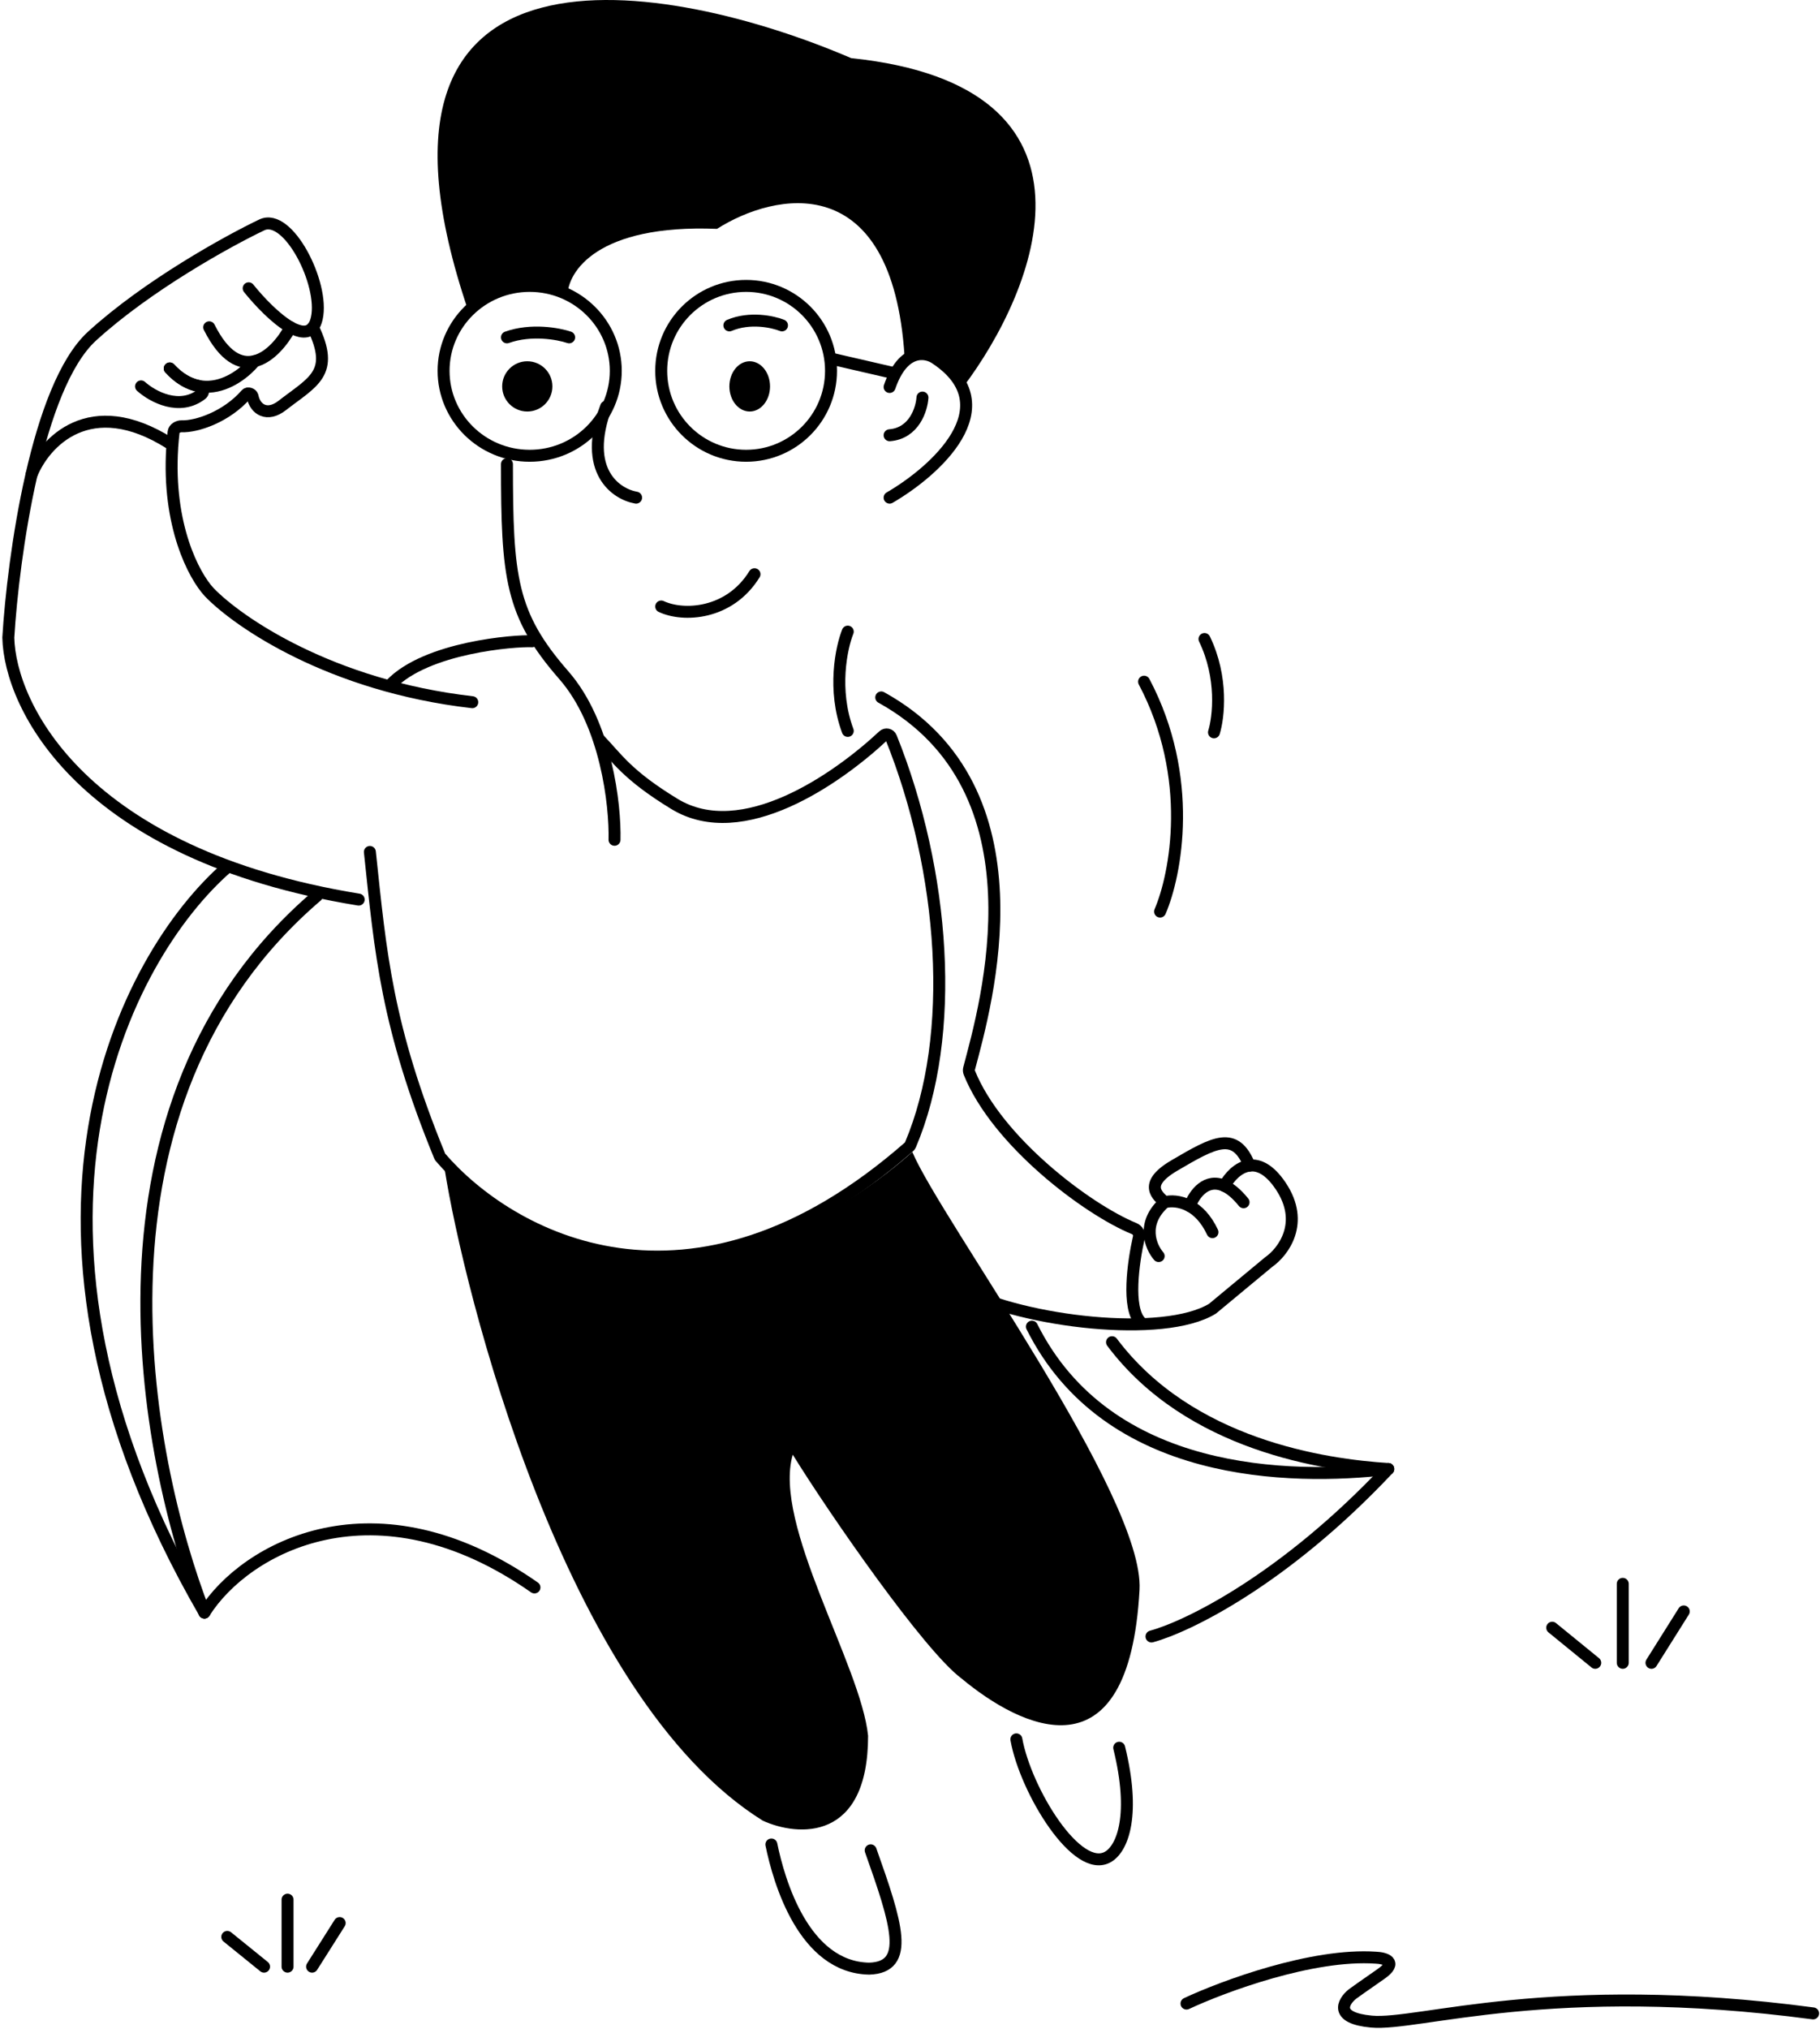 <svg width="761" height="848" viewBox="0 0 761 848" fill="none" xmlns="http://www.w3.org/2000/svg">
<path d="M256.954 351C257.298 336.546 253.541 302.554 235.757 282.219C213.526 256.8 211.975 241.349 211.975 194" stroke="black" stroke-width="5" stroke-linecap="round"/>
<path d="M265.975 208C257.61 206.557 243.389 196.937 253.427 170" stroke="black" stroke-width="5" stroke-linecap="round"/>
<path d="M385.707 166.171C385.391 171.092 382.203 181.131 371.974 181.919" stroke="black" stroke-width="5" stroke-linecap="round"/>
<path d="M371.975 208C390.916 197.01 421.317 170.01 391.39 149.932C387.286 146.979 377.657 145.208 371.975 161.742" stroke="black" stroke-width="5" stroke-linecap="round"/>
<path d="M326.975 136C323.214 134.491 313.549 132.378 304.975 136" stroke="black" stroke-width="5" stroke-linecap="round"/>
<path d="M237.975 141C233.53 139.491 222.108 137.378 211.975 141" stroke="black" stroke-width="5" stroke-linecap="round"/>
<path d="M355.889 24.29C467.864 35.95 433.649 120.955 402.545 162C396.192 147.927 383.684 147.425 378.224 148.933C373.063 69.725 323.792 80.413 299.803 95.658C249.771 93.648 237.264 113.584 237.264 123.803C215.577 110.105 197.213 126.188 195.724 129.706C140.134 -34.34 279.784 -8.378 355.889 24.29Z" fill="black"/>
<circle r="35.5" transform="matrix(-1 0 0 1 311.975 155)" stroke="black" stroke-width="5"/>
<ellipse rx="8.5" ry="10.5" transform="matrix(-1 0 0 1 313.475 161.5)" fill="black"/>
<path d="M185.475 155C185.475 174.575 201.561 190.5 221.475 190.5C241.388 190.5 257.475 174.575 257.475 155C257.475 135.425 241.388 119.5 221.475 119.5C201.561 119.5 185.475 135.425 185.475 155Z" stroke="black" stroke-width="5"/>
<circle r="10.5" transform="matrix(-1 0 0 1 220.475 161.5)" fill="black"/>
<path d="M347.975 150L373.975 156" stroke="black" stroke-width="5" stroke-linecap="round"/>
<path d="M222.475 268.029C215.308 267.696 178.475 270.5 163.475 286" stroke="black" stroke-width="5" stroke-linecap="round"/>
<path d="M70.975 154C74.934 158.299 79.014 160.51 82.965 161.304C84.669 161.647 85.617 163.74 84.24 164.8C75.067 171.858 63.88 165.887 58.975 161.5" stroke="black" stroke-width="5" stroke-linecap="round"/>
<path d="M106.475 150.947C102.828 155.415 95.671 161.195 87.475 161.628C82.186 161.908 76.465 159.961 70.975 154" stroke="black" stroke-width="5" stroke-linecap="round"/>
<path d="M121.475 136.796C118.438 142.488 112.925 149.365 106.475 150.947C100.536 152.404 93.802 149.373 87.475 136.796" stroke="black" stroke-width="5" stroke-linecap="round"/>
<path d="M130.848 136.796C140.222 156.092 130.848 159.5 117.975 169.5C111.777 174.315 106.705 171.272 105.592 165.642C105.388 164.611 103.625 164.001 102.935 164.794C94.616 174.347 82.144 178.405 75.934 178.18C74.491 178.128 72.757 179.108 72.593 180.543C72.382 182.396 72.213 184.215 72.084 186" stroke="black" stroke-width="5" stroke-linecap="round"/>
<path d="M103.975 120.5C108.393 126 115.434 133.421 121.475 136.796C125.314 138.941 128.749 139.452 130.848 136.796C131.552 135.906 132.106 134.66 132.475 133C135.675 118.6 120.475 88.762 109.475 94C95.475 100.667 61.675 119.3 38.475 140.5C26.955 151.027 18.739 173.988 13.142 198.5" stroke="black" stroke-width="5" stroke-linecap="round"/>
<path d="M149.975 376C34.375 357.2 4.141 295.167 3.475 266.5C4.48 249.836 7.454 223.46 13.107 198.649C13.13 198.55 13.159 198.456 13.197 198.361C18.57 184.987 37.509 164.095 71.074 185.351C71.688 185.74 72.049 186.458 72.004 187.184C69.958 219.667 81.088 240.658 87.475 247.5C99.475 260 138.275 286.7 197.475 293.5" stroke="black" stroke-width="5" stroke-linecap="round"/>
<path d="M318.975 761C235.475 709 193.808 538.333 185.975 489C277.475 565 358.641 501.667 381.475 481.5C393.475 509.9 478.609 625.5 476.475 664.5C472.075 744.9 426.808 722.167 401.975 701.5C386.475 690 347.141 633.333 331.475 608C322.975 637.167 359.975 696 362.975 725.5C362.975 769.9 333.641 767.667 318.975 761Z" fill="black"/>
<path d="M154.656 356.085C159.148 398.507 161.647 428.973 183.851 483.199C183.931 483.396 184.039 483.576 184.178 483.737C212.635 516.831 288.503 559.699 380.128 479.304C380.351 479.109 380.534 478.862 380.65 478.589C400.124 432.831 395.076 364.081 372.588 308.221C372.06 306.911 370.382 306.56 369.35 307.524C350.081 325.531 310.385 353.335 281.974 336C262.238 323.957 258.141 317 250.474 309" stroke="black" stroke-width="5" stroke-linecap="round"/>
<path d="M580.475 614C554.141 612.333 497.375 604.2 464.975 561" stroke="black" stroke-width="5" stroke-linecap="round"/>
<path d="M481.475 684C496.308 680 536.875 660.4 580.475 614" stroke="black" stroke-width="5" stroke-linecap="round"/>
<path d="M580.475 614C539.475 618.667 463.075 617.7 431.475 554.5" stroke="black" stroke-width="5" stroke-linecap="round"/>
<path d="M85.474 674C60.307 609.167 30.874 461.3 132.474 374.5" stroke="black" stroke-width="5" stroke-linecap="round"/>
<path d="M94.974 362.5C52.307 399.667 -7.726 512.8 85.474 674" stroke="black" stroke-width="5" stroke-linecap="round"/>
<path d="M85.475 674C102.641 646.833 156.975 617 223.475 663.5" stroke="black" stroke-width="5" stroke-linecap="round"/>
<path d="M322.54 770.931C325.678 786.305 336.066 822.345 363.464 822.83C380.843 822.269 374.94 803.997 364.061 773.384" stroke="black" stroke-width="5" stroke-linecap="round"/>
<path d="M484.474 525.001C481.141 521.167 476.974 511.301 486.974 502.501C489.277 501.856 493.312 501.832 497.474 504.102C500.841 505.939 504.291 509.276 506.974 515.001" stroke="black" stroke-width="5" stroke-linecap="round"/>
<path d="M497.475 504.102C499.369 499.026 504.419 492.227 511.975 495.665C514.392 496.765 517.066 498.913 519.975 502.501" stroke="black" stroke-width="5" stroke-linecap="round"/>
<path d="M486.975 502.501C484.475 500 477.375 495.186 490.975 487.186C507.975 477.186 516.475 472.5 522.475 487.186" stroke="black" stroke-width="5" stroke-linecap="round"/>
<path d="M511.975 495.665C513.909 492.103 517.708 487.752 522.475 487.186C526.332 486.728 530.823 488.747 535.475 495.665C545.875 511.134 536.475 523.334 530.475 527.501L506.975 547.001C486.475 559.5 428.375 552.601 401.975 539.001" stroke="black" stroke-width="5" stroke-linecap="round"/>
<path d="M276.475 253.5C285.641 257.833 304.975 257 315.475 240" stroke="black" stroke-width="5" stroke-linecap="round"/>
<path d="M368.475 291.5C438.171 330.055 412.252 420.084 405.21 446.608C405.049 447.216 405.092 447.811 405.327 448.395C416.928 477.13 454.659 505.527 474.259 513.531C475.707 514.122 476.534 515.662 476.19 517.188C473.765 527.95 471.223 546.626 476.833 552.5" stroke="black" stroke-width="5" stroke-linecap="round"/>
<path d="M354.475 264C351.809 270.667 348.075 288.3 354.475 305.5" stroke="black" stroke-width="5" stroke-linecap="round"/>
<path d="M424.975 727C428.808 748.333 450.475 784 463.475 776C469.612 772.223 474.775 758.1 467.975 730.5" stroke="black" stroke-width="5" stroke-linecap="round"/>
<path d="M496.117 837.43C511.429 830.275 548.702 816.423 575.294 818.25C579.065 818.402 584.759 819.985 577.372 825.1C569.985 830.215 566.292 832.863 565.368 833.548C561.521 836.745 557.751 843.504 573.448 844.965C593.069 846.792 648.47 826.926 758.117 841.54" stroke="black" stroke-width="5" stroke-linecap="round"/>
<path d="M485.066 381.005C491.672 365.68 499.583 325.009 478.376 284.924" stroke="black" stroke-width="5" stroke-linecap="round"/>
<path d="M507.605 306.088C509.541 299.832 511.456 283.272 503.635 267.085" stroke="black" stroke-width="5" stroke-linecap="round"/>
<path d="M120.236 822V794" stroke="black" stroke-width="5" stroke-linecap="round"/>
<path d="M95.031 809.556L110.407 822" stroke="black" stroke-width="5" stroke-linecap="round"/>
<path d="M130.496 822L142.031 803.778" stroke="black" stroke-width="5" stroke-linecap="round"/>
<path d="M678.526 695V662" stroke="black" stroke-width="5" stroke-linecap="round"/>
<path d="M649.031 680.334L667.024 695" stroke="black" stroke-width="5" stroke-linecap="round"/>
<path d="M690.533 695L704.032 673.524" stroke="black" stroke-width="5" stroke-linecap="round"/>
</svg>
